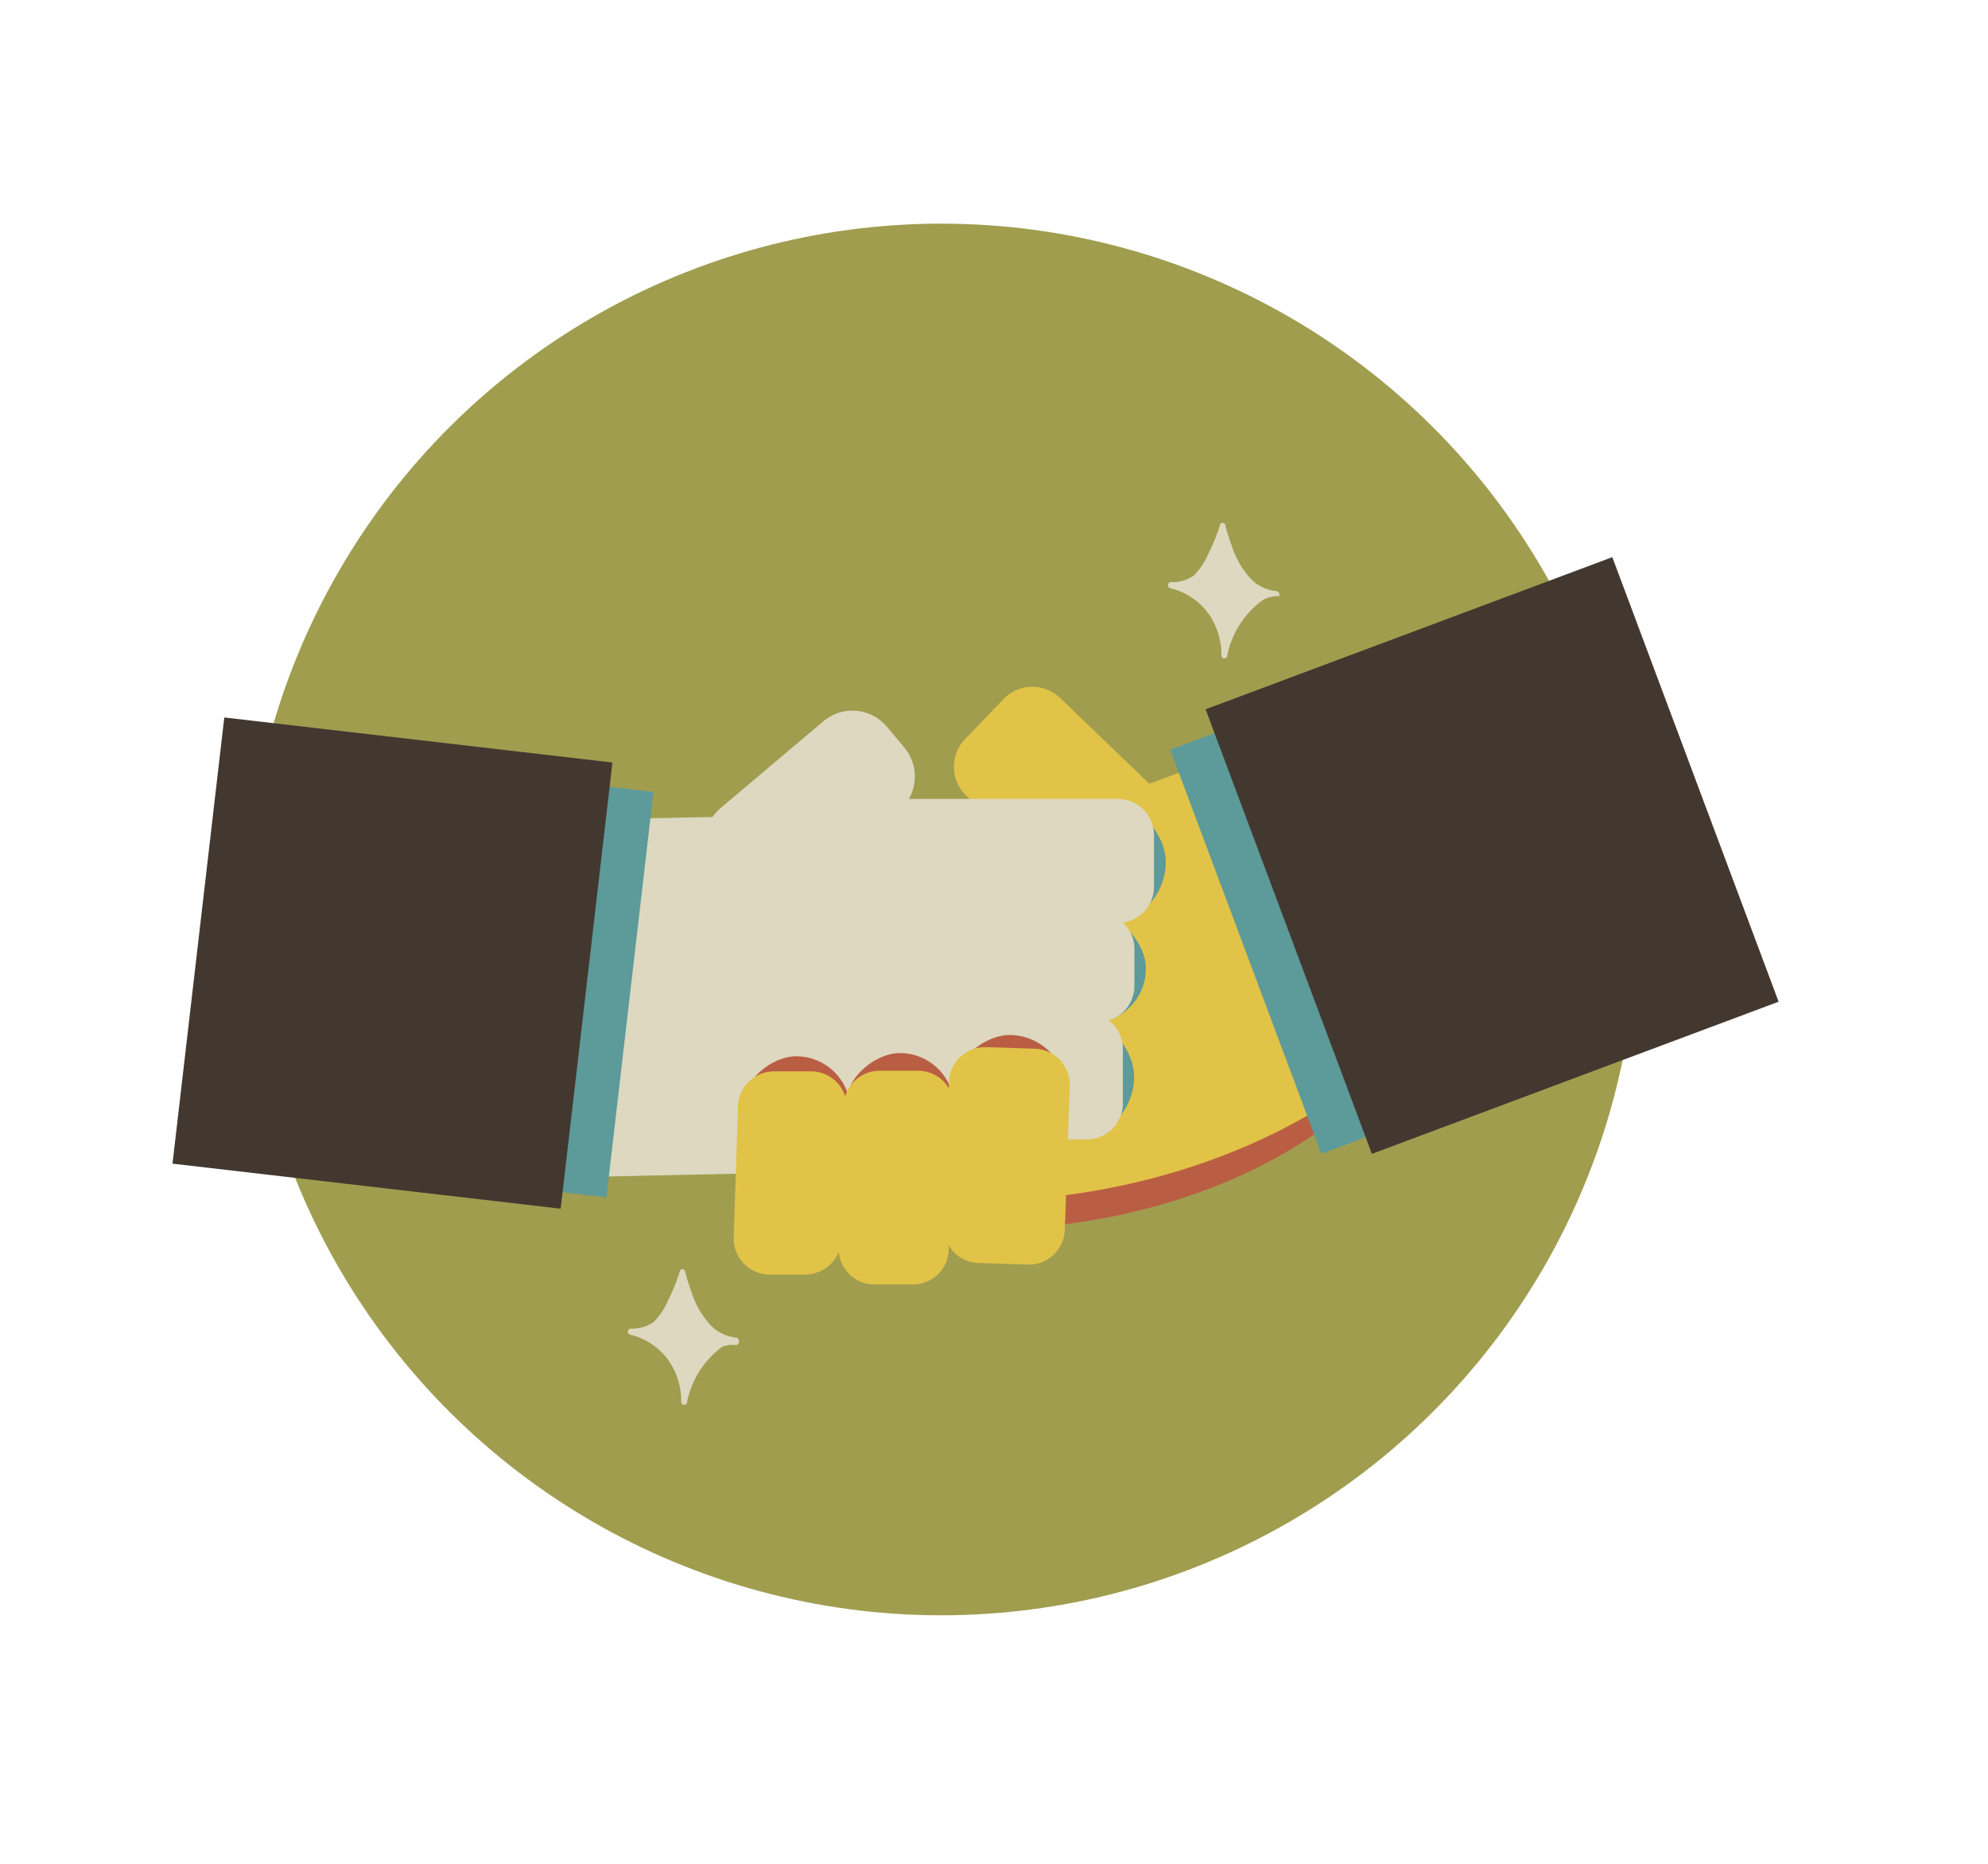 <?xml version="1.0" encoding="UTF-8" standalone="no"?>
<svg
   xmlns:dc="http://purl.org/dc/elements/1.1/"
   xmlns:cc="http://creativecommons.org/ns#"
   xmlns:rdf="http://www.w3.org/1999/02/22-rdf-syntax-ns#"
   xmlns:svg="http://www.w3.org/2000/svg"
   xmlns="http://www.w3.org/2000/svg"
   xmlns:sodipodi="http://sodipodi.sourceforge.net/DTD/sodipodi-0.dtd"
   xmlns:inkscape="http://www.inkscape.org/namespaces/inkscape"
   id="Capa_1"
   data-name="Capa 1"
   viewBox="0 0 64 60"
   version="1.1"
   sodipodi:docname="buscar-profesional-1.svg"
   inkscape:version="0.92.4 (5da689c313, 2019-01-14)"
   width="64"
   height="60">
  <sodipodi:namedview
     pagecolor="#ffffff"
     bordercolor="#666666"
     borderopacity="1"
     objecttolerance="10"
     gridtolerance="10"
     guidetolerance="10"
     inkscape:pageopacity="0"
     inkscape:pageshadow="2"
     inkscape:window-width="1366"
     inkscape:window-height="705"
     id="namedview3829"
     showgrid="false"
     inkscape:zoom="8.0733333"
     inkscape:cx="75"
     inkscape:cy="28.85"
     inkscape:window-x="-8"
     inkscape:window-y="-8"
     inkscape:window-maximized="1"
     inkscape:current-layer="Capa_1" />
  <defs
     id="defs3775">
    <style
       id="style3773">.cls-1{fill:#a09d4f;}.cls-2{fill:#ba5e43;}.cls-3{fill:#e1c347;}.cls-4{fill:#5d9a9a;}.cls-5{fill:#ddd8bf;}.cls-6{fill:#43382f;}.cls-7{font-size:12px;fill:#211915;font-family:MyriadPro-Regular, Myriad Pro;}.cls-8{letter-spacing:0em;}.cls-9{letter-spacing:0em;}.cls-10{letter-spacing:0em;}.cls-11{letter-spacing:0em;}</style>
  </defs>
  <title
     id="title3777">INTERFACE</title>
  <g
     id="_Grupo_"
     data-name="&lt;Grupo&gt;"
     transform="translate(0,2.3)">
    <g
       id="_Grupo_2"
       data-name="&lt;Grupo&gt;">
      <circle
         id="_Trazado_"
         data-name="&lt;Trazado&gt;"
         class="cls-1"
         cx="30.43"
         cy="27.4"
         r="22.4"
         transform="rotate(-90,30.315,27.415)"
         style="fill:#a09d4f" />
    </g>
    <g
       id="_Grupo_3"
       data-name="&lt;Grupo&gt;">
      <path
         id="_Trazado_2"
         data-name="&lt;Trazado&gt;"
         class="cls-2"
         d="m 49.35,31.44 -7,2.75 c -6.12,4.21 -15.23,3.5 -16,1.47 L 25.1,32.24 a 3.94,3.94 0 0 1 2.34,-5 l 17.89,-6.56 a 3.94,3.94 0 0 1 5,2.34 l 1.25,3.42 a 3.94,3.94 0 0 1 -2.23,5 z"
         inkscape:connector-curvature="0"
         style="fill:#ba5e43" />
    </g>
    <g
       id="_Grupo_4"
       data-name="&lt;Grupo&gt;">
      <g
         id="_Grupo_5"
         data-name="&lt;Grupo&gt;">
        <g
           id="_Grupo_6"
           data-name="&lt;Grupo&gt;">
          <path
             id="_Trazado_3"
             data-name="&lt;Trazado&gt;"
             class="cls-3"
             d="m 51.69,25.6 -1.25,-3.42 a 3.94,3.94 0 0 0 -5,-2.34 L 37,22.93 34.14,20.18 a 1.29,1.29 0 0 0 -1.81,0 l -1.25,1.3 a 1.29,1.29 0 0 0 0,1.81 l 1.33,1.28 -4.93,1.81 a 3.94,3.94 0 0 0 -2.34,5 l 1.25,3.42 c 0.74,2 10.24,2.76 17.12,-2.09 l 5.81,-2.13 a 3.94,3.94 0 0 0 2.37,-4.98 z"
             inkscape:connector-curvature="0"
             style="fill:#e1c347" />
        </g>
        <g
           id="_Grupo_7"
           data-name="&lt;Grupo&gt;">
          <rect
             id="_Rectángulo_"
             data-name="&lt;Rectángulo&gt;"
             class="cls-4"
             x="23.67"
             y="23.46"
             width="13.86"
             height="3.98"
             rx="1.99"
             ry="1.99"
             style="fill:#5d9a9a" />
        </g>
        <g
           id="_Grupo_8"
           data-name="&lt;Grupo&gt;">
          <rect
             id="_Rectángulo_2"
             data-name="&lt;Rectángulo&gt;"
             class="cls-4"
             x="24.42"
             y="27.12"
             width="12.47"
             height="3.51"
             rx="1.75"
             ry="1.75"
             style="fill:#5d9a9a" />
        </g>
        <g
           id="_Grupo_9"
           data-name="&lt;Grupo&gt;">
          <rect
             id="_Rectángulo_3"
             data-name="&lt;Rectángulo&gt;"
             class="cls-4"
             x="24.55"
             y="30.35"
             width="11.96"
             height="4.02"
             rx="2.01"
             ry="2.01"
             style="fill:#5d9a9a" />
        </g>
        <g
           id="_Grupo_10"
           data-name="&lt;Grupo&gt;">
          <path
             id="_Trazado_4"
             data-name="&lt;Trazado&gt;"
             class="cls-5"
             d="m 36,23.42 h -6.74 a 1.46,1.46 0 0 0 -0.15,-1.66 l -0.58,-0.69 a 1.45,1.45 0 0 0 -2,-0.17 l -3.34,2.82 A 1.44,1.44 0 0 0 22.94,24 l -7.13,0.15 A 3.79,3.79 0 0 0 12.07,28 l 0.08,4 A 3.79,3.79 0 0 0 16,35.65 l 12.62,-0.27 a 3.76,3.76 0 0 0 2.52,-1 H 35 a 1.16,1.16 0 0 0 1.15,-1.15 v -1.76 a 1.15,1.15 0 0 0 -0.46,-0.92 1.16,1.16 0 0 0 0.83,-1.11 v -1.2 a 1.15,1.15 0 0 0 -0.37,-0.84 1.16,1.16 0 0 0 1,-1.14 V 24.58 A 1.16,1.16 0 0 0 36,23.42 Z"
             inkscape:connector-curvature="0"
             style="fill:#ddd8bf" />
        </g>
        <g
           id="_Grupo_11"
           data-name="&lt;Grupo&gt;">
          <rect
             id="_Rectángulo_4"
             data-name="&lt;Rectángulo&gt;"
             class="cls-2"
             x="22.24"
             y="33.09"
             width="6.55"
             height="3.51"
             rx="1.75"
             ry="1.75"
             transform="matrix(-0.03,1,-1,-0.03,61.19,10.51)"
             style="fill:#ba5e43" />
        </g>
        <g
           id="_Grupo_12"
           data-name="&lt;Grupo&gt;">
          <rect
             id="_Rectángulo_5"
             data-name="&lt;Rectángulo&gt;"
             class="cls-2"
             x="25.43"
             y="33.32"
             width="6.96"
             height="3.51"
             rx="1.75"
             ry="1.75"
             transform="rotate(91.92,28.906,35.075)"
             style="fill:#ba5e43" />
        </g>
        <g
           id="_Grupo_13"
           data-name="&lt;Grupo&gt;">
          <rect
             id="_Rectángulo_6"
             data-name="&lt;Rectángulo&gt;"
             class="cls-2"
             x="28.86"
             y="32.53"
             width="6.97"
             height="3.67"
             rx="1.84"
             ry="1.84"
             transform="matrix(-0.03,1,-1,-0.03,67.78,3.19)"
             style="fill:#ba5e43" />
        </g>
        <g
           id="_Grupo_14"
           data-name="&lt;Grupo&gt;">
          <path
             id="_Trazado_5"
             data-name="&lt;Trazado&gt;"
             class="cls-3"
             d="m 33.29,31.46 -1.55,-0.05 a 1.16,1.16 0 0 0 -1.19,1.11 v 0.22 a 1.15,1.15 0 0 0 -1,-0.57 h -1.2 a 1.16,1.16 0 0 0 -1.14,0.82 1.16,1.16 0 0 0 -1.06,-0.8 h -1.2 a 1.16,1.16 0 0 0 -1.19,1.11 l -0.14,4.24 a 1.16,1.16 0 0 0 1.11,1.19 h 1.2 A 1.16,1.16 0 0 0 27,38 a 1.16,1.16 0 0 0 1.11,1.05 h 1.2 A 1.16,1.16 0 0 0 30.54,38 v -0.21 a 1.15,1.15 0 0 0 1,0.57 l 1.55,0.05 a 1.16,1.16 0 0 0 1.19,-1.11 l 0.16,-4.67 a 1.16,1.16 0 0 0 -1.15,-1.17 z"
             inkscape:connector-curvature="0"
             style="fill:#e1c347" />
        </g>
        <g
           id="_Grupo_15"
           data-name="&lt;Grupo&gt;">
          <rect
             id="_Rectángulo_7"
             data-name="&lt;Rectángulo&gt;"
             class="cls-4"
             x="8.51"
             y="23.88"
             width="13.14"
             height="10.47"
             transform="rotate(-83.38,15.081,29.116)"
             style="fill:#5d9a9a" />
        </g>
        <g
           id="_Grupo_16"
           data-name="&lt;Grupo&gt;">
          <rect
             id="_Rectángulo_8"
             data-name="&lt;Rectángulo&gt;"
             class="cls-6"
             x="5.4"
             y="22.42"
             width="14.46"
             height="12.58"
             transform="rotate(-83.38,12.629,28.704)"
             style="fill:#43382f" />
        </g>
        <g
           id="_Grupo_17"
           data-name="&lt;Grupo&gt;">
          <rect
             id="_Rectángulo_9"
             data-name="&lt;Rectángulo&gt;"
             class="cls-4"
             x="38.35"
             y="20.86"
             width="13.89"
             height="11.07"
             transform="rotate(-110.51,45.294,26.398)"
             style="fill:#5d9a9a" />
        </g>
        <g
           id="_Grupo_18"
           data-name="&lt;Grupo&gt;">
          <rect
             id="_Rectángulo_10"
             data-name="&lt;Rectángulo&gt;"
             class="cls-6"
             x="40.38"
             y="18.25"
             width="15.28"
             height="13.98"
             transform="rotate(-110.51,48.028,25.235)"
             style="fill:#43382f" />
        </g>
      </g>
      <g
         id="_Grupo_19"
         data-name="&lt;Grupo&gt;">
        <path
           id="_Trazado_6"
           data-name="&lt;Trazado&gt;"
           class="cls-5"
           d="m 41.09,16.73 a 1.32,1.32 0 0 1 -0.86,-0.44 2.82,2.82 0 0 1 -0.57,-1 c -0.08,-0.22 -0.15,-0.44 -0.21,-0.67 a 0.09,0.09 0 0 0 -0.18,0 6.52,6.52 0 0 1 -0.38,0.93 2.23,2.23 0 0 1 -0.46,0.68 v 0 a 1.21,1.21 0 0 1 -0.74,0.21 c -0.1,0 -0.13,0.18 0,0.2 a 2.11,2.11 0 0 1 1.54,1.5 2.16,2.16 0 0 1 0.09,0.66 0.095,0.095 0 0 0 0.19,0 2.92,2.92 0 0 1 1.14,-1.78 1,1 0 0 1 0.51,-0.13 c 0.05,0.05 0.05,-0.15 -0.07,-0.16 z"
           inkscape:connector-curvature="0"
           style="fill:#ddd8bf" />
      </g>
      <g
         id="_Grupo_20"
         data-name="&lt;Grupo&gt;">
        <path
           id="_Trazado_7"
           data-name="&lt;Trazado&gt;"
           class="cls-5"
           d="m 23.7,40.76 a 1.32,1.32 0 0 1 -0.86,-0.44 2.82,2.82 0 0 1 -0.57,-1 C 22.19,39.1 22.12,38.88 22.06,38.65 a 0.09,0.09 0 0 0 -0.18,0 6.51,6.51 0 0 1 -0.38,0.93 2.23,2.23 0 0 1 -0.46,0.68 v 0 a 1.21,1.21 0 0 1 -0.74,0.21 c -0.1,0 -0.13,0.18 0,0.2 a 2.11,2.11 0 0 1 1.54,1.5 2.16,2.16 0 0 1 0.09,0.66 0.095,0.095 0 0 0 0.19,0 2.92,2.92 0 0 1 1.14,-1.78 A 1,1 0 0 1 23.7,41 c 0.12,0 0.12,-0.23 0,-0.24 z"
           inkscape:connector-curvature="0"
           style="fill:#ddd8bf" />
      </g>
    </g>
  </g>
</svg>
